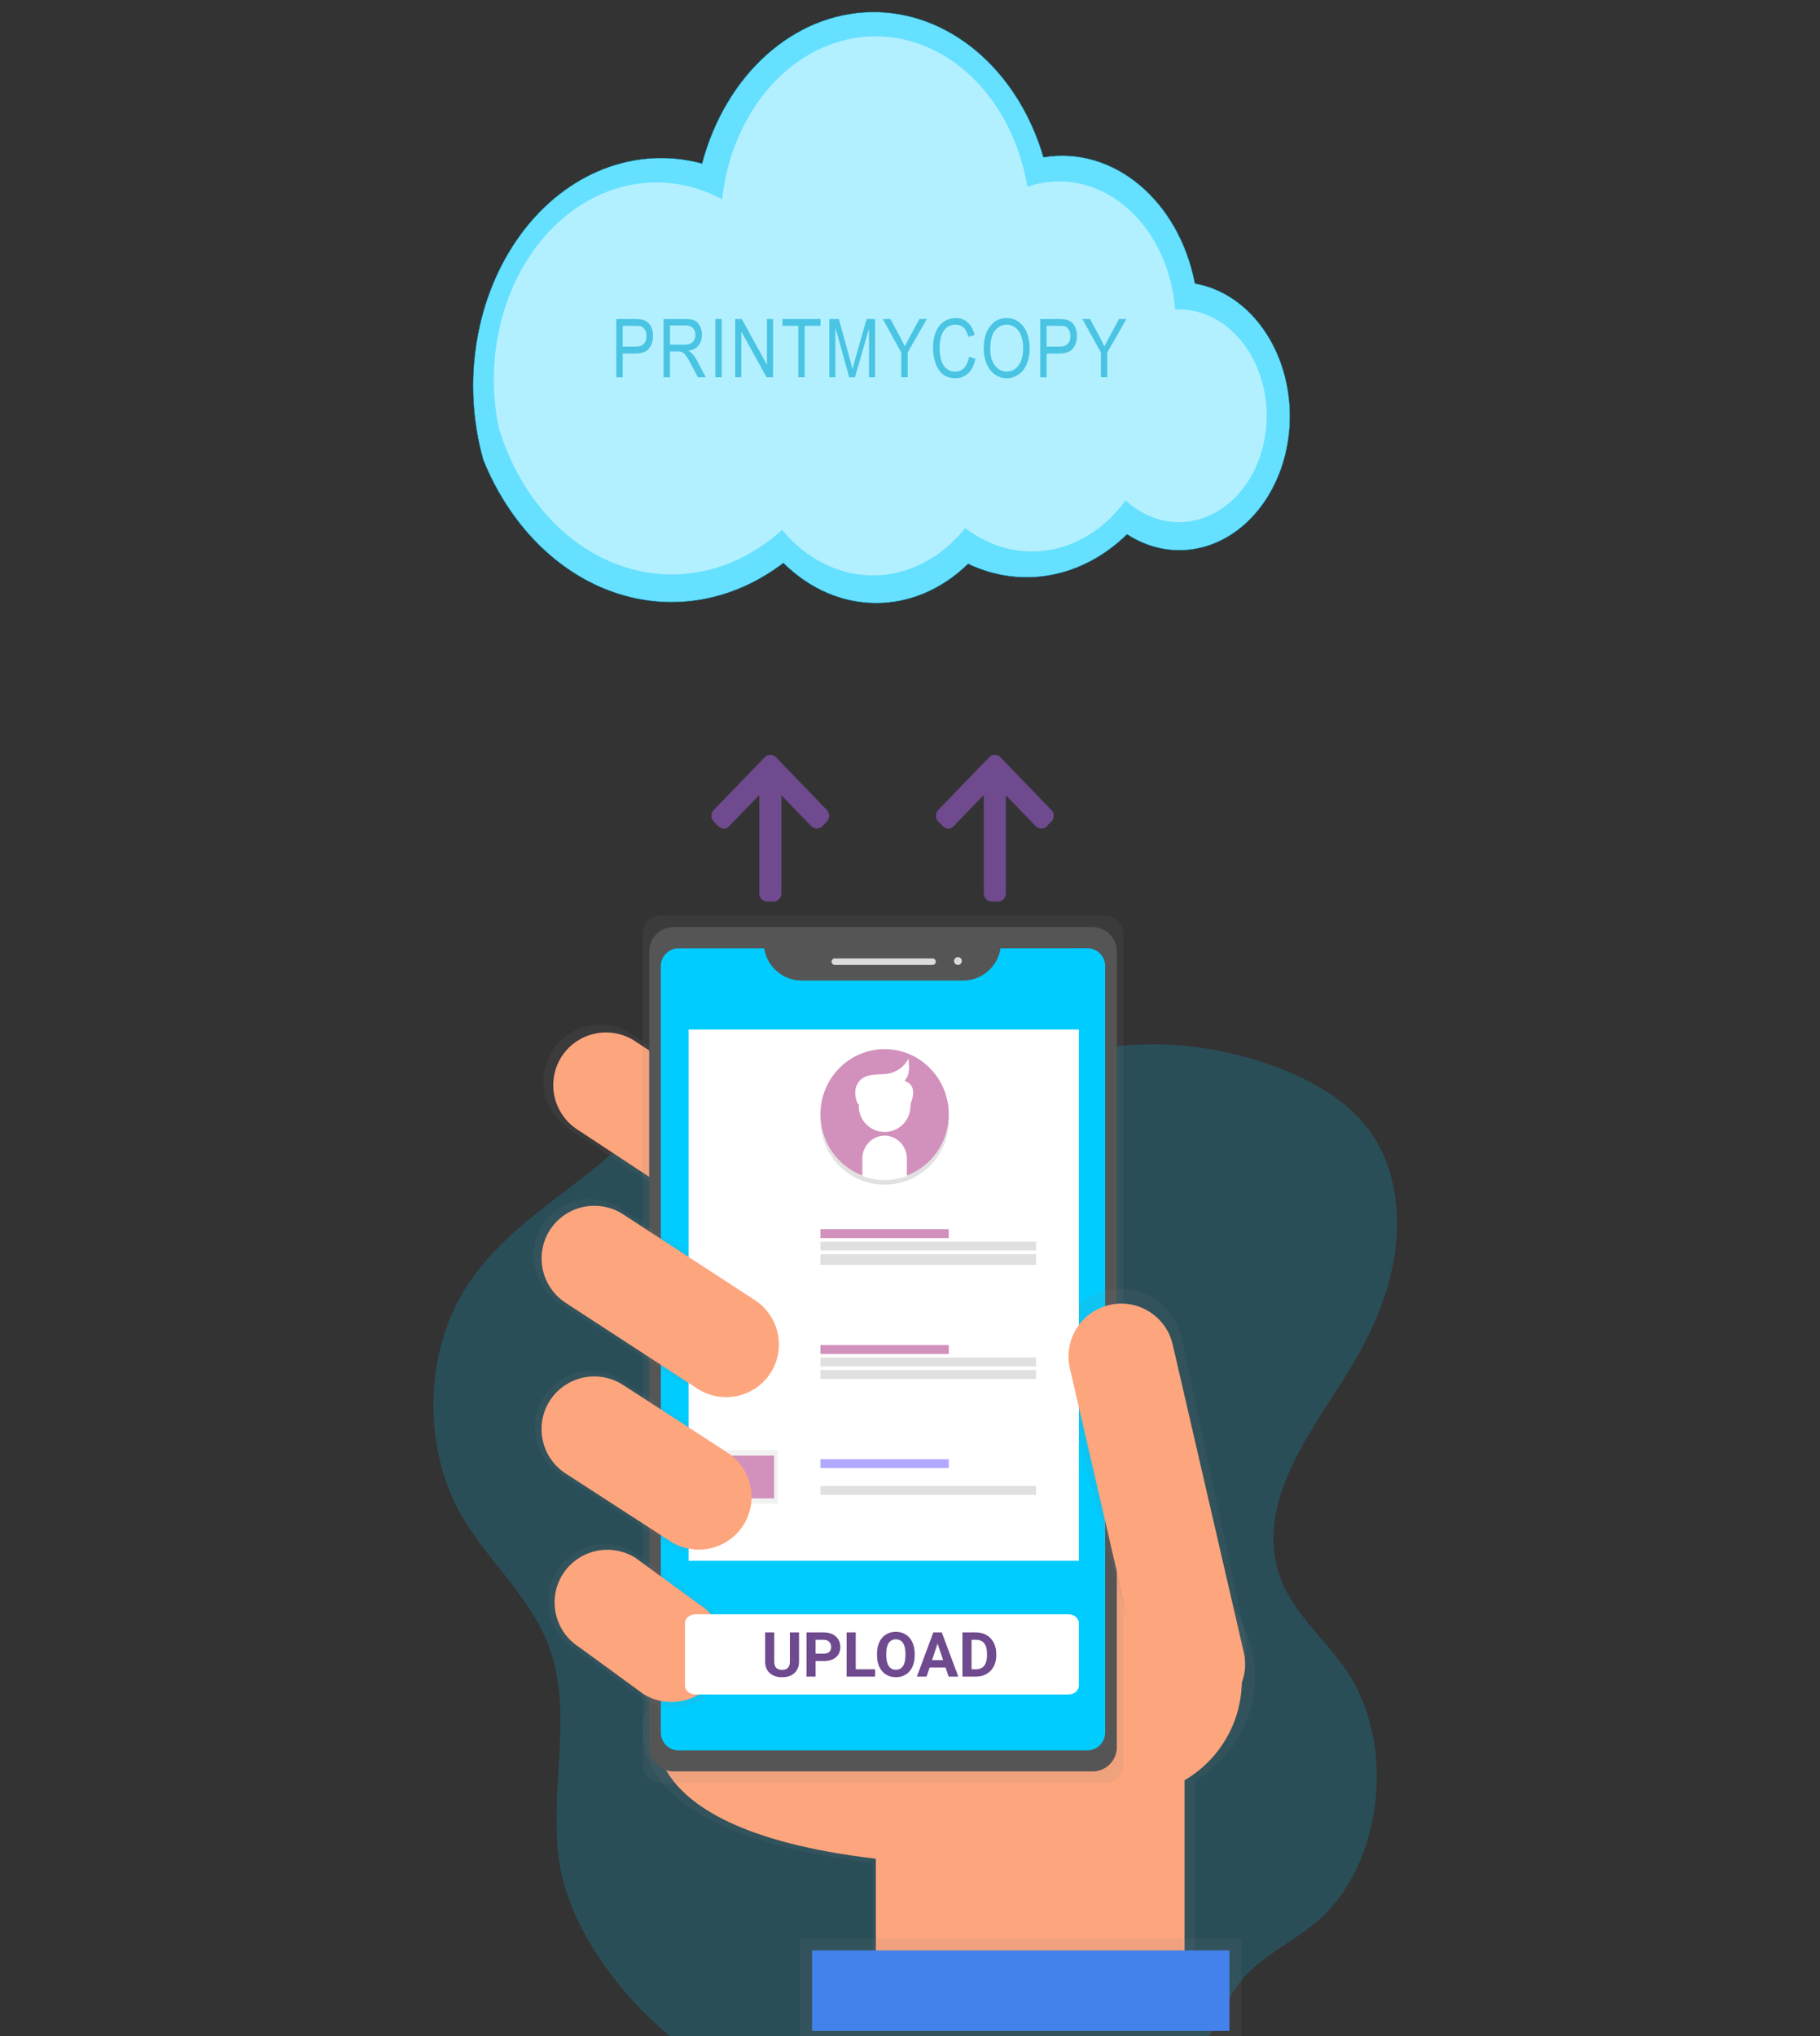 <svg width="1054" height="1179" viewBox="0 0 1054 1179" fill="none" xmlns="http://www.w3.org/2000/svg">
                    <rect x="0" y="0" width="1054" height="1179" fill="#333333" stroke="none"/>
                    <g id="Frame 1" clip-path="url(#clip0)">
                        <path id="Vector" opacity="0.18" d="M324.379 1080.9C317.156 1040.03 331.947 995.711 319.113 956.733C308.527 924.663 281.614 903.881 265.817 874.808C245.587 837.567 246.116 786.663 267.136 750.009C289.367 711.294 329.05 691.899 360.277 662.588C380.637 643.456 397.624 619.777 418.665 601.681C439.707 583.585 466.976 571.296 492.191 579.701C508.41 585.096 521.699 598.272 537.215 605.777C572.238 622.737 611.931 608.837 649.808 605.44C682.873 602.501 716.098 607.83 747.219 621.063C766.931 629.456 786.437 641.82 797.92 662.139C809.997 683.519 811.457 711.256 805.878 735.959C800.298 760.662 788.383 782.804 775.127 803.26C754.583 834.957 729.065 871.948 740.126 909.414C747.133 933.142 767.028 948.129 780.263 967.961C808.927 1011 800.385 1080.53 762.541 1112.67C747.176 1125.7 727.94 1133.29 715.96 1150.42C709.331 1159.9 705.461 1171.65 698.659 1181C681.1 1205.35 649.873 1207.23 622.452 1206.98C589.17 1206.68 555.896 1206.08 522.629 1205.18C493.337 1204.4 452.898 1211.1 424.947 1200.95C383.567 1185.89 333.169 1130.46 324.379 1080.9Z" fill="#00CCFF"/>
                        <g id="mobile-hand">
                            <path id="Vector_2" d="M726.695 970.533C726.695 953.075 720.182 936.245 708.43 923.336C696.678 910.426 680.532 902.366 663.151 900.732C645.769 899.098 628.404 904.007 614.451 914.5C600.499 924.993 590.963 940.314 587.709 957.465L372.237 951.623L374.601 988.648C374.601 988.648 343.883 1059.54 505.35 1078.45V1150.14H692.034V1030.99C702.583 1024.81 711.333 1015.98 717.413 1005.38C723.494 994.77 726.694 982.758 726.695 970.533Z" fill="url(#paint0_linear)"/>
                            <path id="Vector_3" d="M382.002 990.145C382.002 990.145 352.584 1058.03 507.228 1076.15V1144.8H686.006V963.008L379.731 954.751L382.002 990.145Z" fill="#FDA57D"/>
                            <path id="Vector_4" d="M471.349 706.857C466.692 714.218 459.31 719.435 450.817 721.37C442.324 723.304 433.411 721.797 426.025 717.179L330.031 653.926C322.67 649.268 317.452 641.887 315.518 633.394C313.584 624.901 315.091 615.988 319.709 608.602C324.366 601.242 331.748 596.024 340.241 594.09C348.734 592.156 357.647 593.662 365.032 598.28L461.027 661.533C468.388 666.191 473.605 673.573 475.539 682.066C477.474 690.559 475.967 699.472 471.349 706.857Z" fill="url(#paint1_linear)"/>
                            <path id="Vector_5" d="M466.013 703.399C461.679 710.238 454.815 715.083 446.921 716.878C439.026 718.673 430.742 717.271 423.878 712.978L334.644 654.143C327.806 649.809 322.961 642.945 321.166 635.051C319.371 627.156 320.773 618.873 325.066 612.008C329.399 605.17 336.263 600.324 344.157 598.53C352.052 596.735 360.336 598.137 367.2 602.43L456.434 661.265C463.272 665.599 468.118 672.462 469.912 680.357C471.707 688.251 470.305 696.535 466.013 703.399Z" fill="#FDA57D"/>
                            <path id="Vector_6" d="M652.057 1039.95C689.134 1039.95 719.191 1009.89 719.191 972.814C719.191 935.737 689.134 905.68 652.057 905.68C614.979 905.68 584.922 935.737 584.922 972.814C584.922 1009.89 614.979 1039.95 652.057 1039.95Z" fill="#FDA57D"/>
                            <path id="Vector_7" d="M639.959 530H382.766C376.928 530 372.196 534.732 372.196 540.57V1021.83C372.196 1027.67 376.928 1032.4 382.766 1032.4H639.959C645.797 1032.4 650.529 1027.67 650.529 1021.83V540.57C650.529 534.732 645.797 530 639.959 530Z" fill="url(#paint2_linear)"/>
                            <path id="Vector_8" d="M632.703 536.792H390.043C382.267 536.792 375.963 543.095 375.963 550.871V1011.54C375.963 1019.32 382.267 1025.62 390.043 1025.62H632.703C640.478 1025.62 646.782 1019.32 646.782 1011.54V550.871C646.782 543.095 640.478 536.792 632.703 536.792Z" fill="#555555"/>
                            <path id="Vector_9" d="M579.41 549.054C578.626 554.244 576.008 558.981 572.031 562.406C568.055 565.832 562.983 567.719 557.734 567.727H464.237C458.989 567.719 453.917 565.832 449.94 562.406C445.964 558.981 443.346 554.244 442.561 549.054H393.015C390.278 549.054 387.652 550.142 385.717 552.078C383.781 554.013 382.693 556.639 382.693 559.376V1003.12C382.693 1005.86 383.781 1008.48 385.717 1010.42C387.652 1012.35 390.278 1013.44 393.015 1013.44H629.699C632.437 1013.44 635.062 1012.35 636.998 1010.42C638.934 1008.48 640.021 1005.86 640.021 1003.12V559.335C640.021 556.598 638.934 553.972 636.998 552.036C635.062 550.101 632.437 549.013 629.699 549.013L579.41 549.054Z" fill="#00CCFF"/>
                            <path id="Vector_10" d="M540.042 554.897H483.467C482.424 554.897 481.578 555.74 481.578 556.78C481.578 557.821 482.424 558.664 483.467 558.664H540.042C541.085 558.664 541.931 557.821 541.931 556.78C541.931 555.74 541.085 554.897 540.042 554.897Z" fill="#DBDBDB"/>
                            <path id="Vector_11" d="M554.751 558.664C555.999 558.664 557.012 557.652 557.012 556.404C557.012 555.155 555.999 554.143 554.751 554.143C553.503 554.143 552.49 555.155 552.49 556.404C552.49 557.652 553.503 558.664 554.751 558.664Z" fill="#DBDBDB"/>
                            <path id="Vector_12" d="M695.461 984.653C675.983 989.154 662.606 976.458 658.095 956.97L613.349 790.744C611.205 781.352 612.866 771.494 617.968 763.322C623.07 755.151 631.199 749.331 640.579 747.134C649.975 744.997 659.835 746.668 668.003 751.78C676.171 756.892 681.983 765.03 684.168 774.415L720.698 944.903C725.209 964.34 714.938 980.153 695.461 984.653Z" fill="url(#paint3_linear)"/>
                            <path id="Vector_13" d="M718.912 1122.34H463.381V1181.91H718.912V1122.34Z" fill="url(#paint4_linear)"/>
                            <path id="Vector_14" d="M712.007 1129.24H470.286V1175.86H712.007V1129.24Z" fill="#4482EB"/>
                            <path id="Vector_15" d="M434.076 885.191C429.471 892.458 422.177 897.607 413.787 899.514C405.397 901.421 396.594 899.931 389.3 895.368L324.931 853.719C317.664 849.113 312.515 841.819 310.608 833.429C308.701 825.04 310.191 816.236 314.754 808.942C319.359 801.675 326.654 796.525 335.043 794.618C343.433 792.711 352.237 794.202 359.531 798.764L423.899 840.414C431.166 845.019 436.316 852.313 438.223 860.703C440.129 869.093 438.639 877.896 434.076 885.191Z" fill="url(#paint5_linear)"/>
                            <path id="Vector_16" d="M417.933 973.361C413.287 980.695 405.927 985.892 397.462 987.816C388.996 989.74 380.113 988.236 372.753 983.632L332.879 954.544C325.546 949.898 320.349 942.539 318.425 934.073C316.5 925.608 318.005 916.725 322.609 909.365C327.255 902.031 334.615 896.835 343.08 894.91C351.546 892.986 360.429 894.49 367.788 899.094L407.662 928.213C414.987 932.859 420.178 940.212 422.102 948.67C424.026 957.128 422.527 966.004 417.933 973.361Z" fill="url(#paint6_linear)"/>
                            <path id="Vector_17" d="M450.736 797.464C446.111 804.767 438.784 809.942 430.355 811.858C421.926 813.775 413.081 812.278 405.753 807.693L324.209 754.576C316.906 749.951 311.731 742.623 309.814 734.195C307.898 725.766 309.395 716.921 313.98 709.593C318.605 702.29 325.932 697.115 334.361 695.198C342.79 693.281 351.635 694.779 358.963 699.364L440.507 752.481C447.81 757.106 452.985 764.433 454.902 772.862C456.818 781.291 455.321 790.136 450.736 797.464Z" fill="url(#paint7_linear)"/>
                            <g id="Group 1">
                                <path id="Vector_18" d="M624.806 596.061H398.754V903.657H624.806V596.061Z" fill="white"/>
                                <path id="Vector_19" d="M475.141 649.174C475.387 669.685 492.225 686.113 512.745 685.859C533.264 685.605 549.709 668.782 549.453 648.266C549.373 640.642 546.931 633.226 542.459 627.026C537.987 620.826 531.701 616.141 524.455 613.608L524.568 623.175C524.619 626.501 523.339 629.712 521.009 632.103C518.68 634.495 515.489 635.873 512.138 635.935C508.792 635.953 505.574 634.657 503.188 632.329C500.802 630 499.442 626.829 499.404 623.509L499.291 613.942C492.11 616.647 485.941 621.478 481.621 627.781C477.301 634.083 475.038 641.552 475.141 649.174Z" fill="url(#paint8_linear)"/>
                                <path id="Vector_20" d="M549.456 645.172C549.456 624.324 532.822 607.415 512.297 607.415C491.772 607.415 475.137 624.315 475.137 645.172C475.124 652.921 477.475 660.487 481.872 666.842C486.269 673.197 492.498 678.034 499.714 680.697V670.975C499.712 667.601 501.034 664.362 503.391 661.968C505.749 659.573 508.951 658.217 512.297 658.195C515.643 658.217 518.844 659.573 521.202 661.968C523.559 664.362 524.881 667.601 524.879 670.975V680.701C532.096 678.039 538.326 673.201 542.723 666.845C547.119 660.489 549.47 652.922 549.456 645.172Z" fill="#D291BC"/>
                                <path id="Vector_21" d="M512.297 654.896C520.278 654.896 526.747 648.426 526.747 640.446C526.747 632.465 520.278 625.995 512.297 625.995C504.316 625.995 497.846 632.465 497.846 640.446C497.846 648.426 504.316 654.896 512.297 654.896Z" fill="white" stroke="white" stroke-miterlimit="10"/>
                                <path id="Vector_22" d="M512.297 657.993C509.003 658.014 505.851 659.373 503.53 661.772C501.209 664.171 499.908 667.416 499.91 670.797V680.541C507.915 683.507 516.678 683.507 524.683 680.541V670.797C524.685 667.416 523.384 664.171 521.063 661.772C518.742 659.373 515.591 658.014 512.297 657.993Z" fill="white" stroke="white" stroke-miterlimit="10"/>
                                <g id="Vector_23">
                                    <path d="M497.332 639.04C496.182 636.814 495.655 634.322 495.807 631.825C495.97 629.321 497.108 626.979 498.981 625.293C501.066 623.515 503.893 622.888 506.625 622.671C509.357 622.454 512.127 622.586 514.816 622.054C517.042 621.6 519.155 620.712 521.031 619.439C522.908 618.166 524.509 616.535 525.743 614.64C525.914 616.739 526.085 618.885 525.682 620.941C525.278 622.997 524.213 625.043 522.418 626.128C524.594 625.124 524.356 627.481 523.886 628.891C524.964 630.193 527.582 630.41 527.715 632.093C527.848 633.777 527.824 635.517 527.169 637.068C526.513 638.62 527.216 641.36 525.534 641.478" fill="white"/>
                                    <path d="M497.332 639.04C496.182 636.814 495.655 634.322 495.807 631.825C495.97 629.321 497.108 626.979 498.981 625.293C501.066 623.515 503.893 622.888 506.625 622.671C509.357 622.454 512.127 622.586 514.816 622.054C517.042 621.6 519.155 620.712 521.031 619.439C522.908 618.166 524.509 616.535 525.743 614.64C525.914 616.739 526.085 618.885 525.682 620.941C525.278 622.997 524.213 625.043 522.418 626.128C524.594 625.124 524.356 627.481 523.886 628.891C524.964 630.193 527.582 630.41 527.715 632.093C527.848 633.777 527.824 635.517 527.169 637.068C526.513 638.62 527.216 641.36 525.534 641.478" stroke="white" stroke-miterlimit="10"/>
                                </g>
                                <path id="Vector_24" d="M523.651 625.995C523.651 625.995 533.137 626.855 526.388 641.478L523.651 625.995Z" fill="white"/>
                                <path id="Vector_25" d="M450.365 839.66H420.431V870.626H450.365V839.66Z" fill="url(#paint9_linear)"/>
                                <path id="Vector_26" d="M448.3 842.757H422.495V867.53H448.3V842.757Z" fill="#D291BC"/>
                                <path id="Vector_27" d="M549.456 711.667H475.137V716.828H549.456V711.667Z" fill="#D291BC"/>
                                <path id="Vector_28" d="M600.034 718.893H475.137V724.054H600.034V718.893Z" fill="#E0E0E0"/>
                                <path id="Vector_29" d="M600.034 726.118H475.137V732.311H600.034V726.118Z" fill="#E0E0E0"/>
                                <path id="Vector_30" d="M549.456 778.76H475.137V783.921H549.456V778.76Z" fill="#D291BC"/>
                                <path id="Vector_31" d="M600.034 785.986H475.137V791.147H600.034V785.986Z" fill="#E0E0E0"/>
                                <path id="Vector_32" d="M600.034 793.211H475.137V798.372H600.034V793.211Z" fill="#E0E0E0"/>
                                <path id="Vector_33" d="M549.456 844.821H475.137V849.982H549.456V844.821Z" fill="#B1A9FF"/>
                                <path id="Vector_34" d="M600.034 860.304H475.137V865.465H600.034V860.304Z" fill="#E0E0E0"/>
                            </g>
                            <path id="Vector_35" d="M430.557 882.94C426.223 889.779 419.359 894.624 411.465 896.419C403.57 898.214 395.286 896.812 388.422 892.519L327.853 853.296C321.014 848.962 316.169 842.098 314.374 834.204C312.579 826.309 313.981 818.025 318.274 811.161C322.613 804.314 329.488 799.464 337.395 797.675C345.302 795.886 353.595 797.302 360.46 801.613L421.029 840.837C427.851 845.179 432.679 852.04 434.464 859.927C436.249 867.813 434.844 876.085 430.557 882.94Z" fill="#FDA57D"/>
                            <path id="Vector_36" d="M446.401 794.677C442.067 801.515 435.204 806.361 427.309 808.156C419.415 809.95 411.131 808.548 404.266 804.256L327.884 754.504C321.045 750.17 316.2 743.306 314.405 735.412C312.61 727.517 314.012 719.234 318.305 712.369C322.639 705.525 329.506 700.676 337.406 698.881C345.305 697.086 353.594 698.491 360.46 702.79L436.843 752.543C443.678 756.88 448.519 763.745 450.31 771.639C452.101 779.533 450.695 787.815 446.401 794.677Z" fill="#FDA57D"/>
                            <path id="Vector_37" d="M679.128 778.438C675.329 761.997 658.922 751.749 642.481 755.547C626.04 759.346 615.791 775.753 619.59 792.194L660.759 970.375C664.558 986.816 680.965 997.064 697.406 993.266C713.847 989.467 724.096 973.06 720.297 956.619L679.128 778.438Z" fill="#FDA57D"/>
                            <path id="Vector_38" d="M414.712 971.194C410.379 978.032 403.515 982.878 395.621 984.672C387.726 986.467 379.442 985.065 372.578 980.772L335.419 953.657C328.58 949.323 323.735 942.459 321.94 934.565C320.145 926.67 321.547 918.386 325.84 911.522C330.174 904.684 337.037 899.838 344.932 898.044C352.826 896.249 361.11 897.651 367.974 901.943L405.133 929.059C411.972 933.393 416.817 940.257 418.612 948.151C420.407 956.046 419.005 964.329 414.712 971.194Z" fill="#FDA57D"/>
                            <g id="upload-button">
                                <path id="Vector_39" d="M402.725 934.623C401.125 934.624 399.591 935.169 398.46 936.136C397.328 937.104 396.692 938.415 396.69 939.784V975.911C396.692 977.279 397.328 978.591 398.46 979.558C399.591 980.526 401.125 981.07 402.725 981.072H618.772C620.372 981.07 621.905 980.526 623.037 979.558C624.168 978.591 624.805 977.279 624.806 975.911V939.784C624.805 938.415 624.168 937.104 623.037 936.136C621.905 935.169 620.372 934.624 618.772 934.623H402.725Z" fill="white"/>
                                <path id="UPLOAD" d="M462.731 945.126V961.983C462.731 964.784 461.852 966.999 460.094 968.628C458.348 970.256 455.958 971.071 452.922 971.071C449.934 971.071 447.561 970.28 445.803 968.698C444.045 967.116 443.149 964.942 443.114 962.176V945.126H448.387V962.018C448.387 963.694 448.786 964.919 449.583 965.692C450.391 966.454 451.504 966.835 452.922 966.835C455.887 966.835 457.393 965.276 457.44 962.159V945.126H462.731ZM472.329 961.702V970.719H467.055V945.126H477.04C478.961 945.126 480.649 945.477 482.102 946.18C483.567 946.883 484.692 947.885 485.477 949.186C486.262 950.475 486.655 951.946 486.655 953.598C486.655 956.106 485.793 958.087 484.071 959.54C482.36 960.981 479.987 961.702 476.952 961.702H472.329ZM472.329 957.43H477.04C478.434 957.43 479.495 957.102 480.221 956.446C480.959 955.79 481.329 954.852 481.329 953.633C481.329 952.38 480.959 951.366 480.221 950.592C479.483 949.819 478.463 949.421 477.163 949.397H472.329V957.43ZM495.567 966.483H506.764V970.719H490.293V945.126H495.567V966.483ZM529.704 958.503C529.704 961.022 529.258 963.231 528.368 965.13C527.477 967.028 526.2 968.493 524.536 969.524C522.883 970.555 520.985 971.071 518.84 971.071C516.719 971.071 514.827 970.561 513.163 969.542C511.499 968.522 510.209 967.069 509.295 965.182C508.381 963.284 507.918 961.104 507.907 958.643V957.378C507.907 954.858 508.358 952.643 509.26 950.733C510.174 948.811 511.458 947.34 513.11 946.321C514.774 945.29 516.672 944.774 518.805 944.774C520.938 944.774 522.831 945.29 524.483 946.321C526.147 947.34 527.43 948.811 528.333 950.733C529.247 952.643 529.704 954.852 529.704 957.36V958.503ZM524.36 957.342C524.36 954.659 523.879 952.62 522.918 951.225C521.958 949.831 520.586 949.133 518.805 949.133C517.036 949.133 515.67 949.825 514.709 951.208C513.749 952.579 513.262 954.594 513.251 957.255V958.503C513.251 961.116 513.731 963.143 514.692 964.585C515.653 966.026 517.036 966.747 518.84 966.747C520.61 966.747 521.969 966.055 522.918 964.672C523.868 963.278 524.348 961.251 524.36 958.59V957.342ZM547.598 965.446H538.352L536.594 970.719H530.987L540.514 945.126H545.401L554.981 970.719H549.374L547.598 965.446ZM539.776 961.174H546.174L542.958 951.594L539.776 961.174ZM557.372 970.719V945.126H565.247C567.497 945.126 569.506 945.635 571.276 946.655C573.057 947.663 574.446 949.104 575.442 950.979C576.438 952.842 576.936 954.964 576.936 957.342V958.52C576.936 960.899 576.444 963.014 575.459 964.866C574.487 966.717 573.11 968.153 571.329 969.172C569.547 970.192 567.538 970.708 565.299 970.719H557.372ZM562.645 949.397V966.483H565.194C567.256 966.483 568.833 965.809 569.922 964.462C571.012 963.114 571.569 961.186 571.592 958.678V957.325C571.592 954.723 571.053 952.755 569.975 951.419C568.897 950.071 567.321 949.397 565.247 949.397H562.645Z" fill="#6F4A8E"/>
                            </g>
                        </g>
                        <g id="up-arrow">
                            <g id="Group">
                                <path id="Vector_40" d="M452.551 517.222L452.523 517.355V460.477L469.839 478.357C470.684 479.233 471.83 479.713 473.032 479.713C474.233 479.713 475.371 479.233 476.218 478.357L478.908 475.575C479.753 474.7 480.221 473.534 480.221 472.291C480.221 471.047 479.757 469.881 478.911 469.006L449.297 438.355C448.448 437.477 447.317 436.997 446.115 437C444.905 436.997 443.774 437.477 442.927 438.355L413.309 469.006C412.465 469.881 412 471.046 412 472.291C412 473.534 412.465 474.7 413.309 475.575L415.999 478.357C416.843 479.233 417.97 479.713 419.172 479.713C420.374 479.713 421.442 479.233 422.286 478.357L439.699 460.275V517.286C439.699 519.847 441.832 522 444.306 522H448.111C450.585 522 452.551 519.784 452.551 517.222Z" fill="#6F4A8E"/>
                            </g>
                            <g id="Group_2">
                                <path id="Vector_41" d="M582.551 517.222L582.523 517.355V460.477L599.839 478.357C600.684 479.233 601.83 479.713 603.032 479.713C604.233 479.713 605.371 479.233 606.218 478.357L608.908 475.575C609.753 474.7 610.221 473.534 610.221 472.291C610.221 471.047 609.757 469.881 608.911 469.006L579.297 438.355C578.448 437.477 577.317 436.997 576.115 437C574.905 436.997 573.774 437.477 572.927 438.355L543.309 469.006C542.465 469.881 542 471.046 542 472.291C542 473.534 542.465 474.7 543.309 475.575L545.999 478.357C546.843 479.233 547.97 479.713 549.172 479.713C550.374 479.713 551.442 479.233 552.286 478.357L569.699 460.275V517.286C569.699 519.847 571.832 522 574.306 522H578.111C580.585 522 582.551 519.784 582.551 517.222Z" fill="#6F4A8E"/>
                            </g>
                        </g>
                        <g id="cloud">
                            <path id="Vector_42" fill-rule="evenodd" clip-rule="evenodd" d="M560.685 326.476C591.653 341.205 626.785 334.663 652.694 309.356C675.242 324.009 702.786 321.019 722.804 301.73C742.822 282.441 751.459 250.592 744.765 220.687C738.072 190.782 717.345 168.54 692.021 164.166C682.737 116.019 644.737 84.32 604.299 91.048C589.278 39.985 549.088 6.192 504.363 7.015C459.639 7.837 420.312 43.088 406.586 94.674C368.123 84.282 327.994 99.87 301.715 135.495C275.435 171.119 267.107 221.135 279.908 266.33C295.083 303.786 322.689 331.672 355.816 343.036C388.943 354.4 424.507 348.195 453.655 325.953C484.746 356.718 529.347 356.942 560.624 326.476H560.685Z" fill="#66E0FF" stroke="#007A99" stroke-width="0.2"/>
                            <path id="Vector_43" fill-rule="evenodd" clip-rule="evenodd" d="M288.976 248.162C279.969 205.809 291.752 160.989 319.265 132.691C346.779 104.431 385.211 97.702 418.214 115.383C423.982 62.75 460.286 22.902 504.055 21.107C547.823 19.313 586.255 56.096 594.953 108.131C614.231 101.515 634.959 105.589 651.491 119.346C668.024 133.065 678.665 155.008 680.547 179.193C702.971 178.035 723.359 194.819 730.731 220.5C738.103 246.181 730.7 274.703 712.533 290.627C694.365 306.552 669.69 306.178 651.892 289.656C628.389 321.916 589.031 328.719 559.02 305.73C545.109 323.075 526.078 332.943 506.152 333.13C486.196 333.317 467.041 323.822 452.914 306.776C425.987 331.224 391.102 338.85 358.839 327.299C326.575 315.748 300.697 286.441 289.007 248.162H288.976Z" fill="#B3F0FF"/>
                            <path id="Vector_44" d="M356.926 218.407V184.689H367.444C369.295 184.689 370.714 184.801 371.67 185.025C373.027 185.287 374.169 185.81 375.125 186.595C376.05 187.38 376.79 188.464 377.345 189.847C377.901 191.23 378.178 192.763 378.178 194.445C378.178 197.286 377.438 199.716 375.927 201.697C374.415 203.678 371.701 204.688 367.753 204.688H360.628V218.444H356.926V218.407ZM360.628 200.688H367.815C370.19 200.688 371.886 200.165 372.873 199.081C373.86 197.996 374.384 196.501 374.384 194.557C374.384 193.137 374.107 191.941 373.49 190.931C372.904 189.922 372.133 189.249 371.177 188.95C370.56 188.763 369.418 188.651 367.753 188.651H360.628V200.725V200.688Z" fill="#4AC4E3"/>
                            <path id="1" d="M384.285 218.407V184.689H396.623C399.091 184.689 401.003 184.988 402.268 185.586C403.563 186.184 404.581 187.268 405.352 188.801C406.123 190.333 406.494 192.015 406.494 193.884C406.494 196.277 405.846 198.295 404.581 199.94C403.317 201.585 401.343 202.632 398.659 203.08C399.646 203.641 400.386 204.202 400.88 204.762C401.959 205.959 402.977 207.454 403.933 209.248L408.745 218.444H404.149L400.479 211.416C399.399 209.398 398.536 207.828 397.826 206.744C397.117 205.66 396.5 204.912 395.945 204.501C395.39 204.09 394.834 203.791 394.279 203.604C393.878 203.492 393.2 203.454 392.243 203.454H387.987V218.444H384.285V218.407ZM387.987 199.566H395.883C397.579 199.566 398.875 199.342 399.831 198.931C400.787 198.52 401.497 197.847 401.99 196.912C402.484 195.978 402.731 194.969 402.731 193.884C402.731 192.277 402.268 190.969 401.312 189.959C400.355 188.913 398.844 188.427 396.808 188.427H388.018V199.604L387.987 199.566Z" fill="#4AC4E3"/>
                            <path id="2" d="M414.266 218.407V184.689H417.968V218.407H414.266Z" fill="#4AC4E3"/>
                            <path id="3" d="M425.771 218.407V184.689H429.565L444.155 211.155V184.689H447.702V218.407H443.908L429.319 191.941V218.407H425.771Z" fill="#4AC4E3"/>
                            <path id="4" d="M462.322 218.407V188.651H453.161V184.689H475.184V188.651H466.023V218.407H462.322Z" fill="#4AC4E3"/>
                            <path id="5" d="M480.274 218.407V184.689H485.795L492.365 208.575C492.981 210.781 493.413 212.463 493.691 213.585C493.999 212.351 494.493 210.557 495.171 208.164L501.865 184.726H506.8V218.444H503.253V190.221L495.141 218.444H491.809L483.79 189.698V218.444H480.243L480.274 218.407Z" fill="#4AC4E3"/>
                            <path id="6" d="M521.945 218.407V204.127L511.211 184.689H515.652L521.143 194.894C522.16 196.8 523.117 198.669 523.98 200.576C524.844 198.819 525.862 196.838 527.065 194.632L532.463 184.689H536.75L525.646 204.127V218.407H521.945Z" fill="#4AC4E3"/>
                            <path id="7" d="M561.21 206.594L564.911 207.715C564.14 211.379 562.752 214.182 560.747 216.089C558.742 217.995 556.305 218.967 553.406 218.967C550.414 218.967 547.977 218.22 546.096 216.762C544.214 215.304 542.796 213.136 541.808 210.332C540.821 207.529 540.328 204.501 540.328 201.286C540.328 197.772 540.883 194.707 541.994 192.09C543.104 189.473 544.677 187.492 546.713 186.146C548.748 184.801 551 184.128 553.437 184.128C556.213 184.128 558.557 184.988 560.439 186.707C562.351 188.427 563.646 190.819 564.418 193.959L560.809 195.006C560.161 192.539 559.236 190.782 558.002 189.66C556.768 188.539 555.226 187.978 553.375 187.978C551.247 187.978 549.458 188.614 548.039 189.847C546.62 191.081 545.602 192.763 545.016 194.856C544.43 196.95 544.153 199.118 544.153 201.323C544.153 204.202 544.492 206.706 545.171 208.837C545.849 210.968 546.929 212.575 548.378 213.622C549.828 214.668 551.401 215.192 553.098 215.192C555.164 215.192 556.891 214.482 558.31 213.024C559.729 211.566 560.685 209.435 561.21 206.594Z" fill="#4AC4E3"/>
                            <path id="8" d="M569.692 201.996C569.692 196.389 570.926 192.015 573.424 188.875C575.892 185.698 579.099 184.128 583.017 184.128C585.577 184.128 587.89 184.875 589.957 186.371C592.023 187.866 593.596 189.922 594.676 192.576C595.755 195.23 596.311 198.258 596.311 201.622C596.311 205.024 595.755 208.089 594.614 210.781C593.473 213.472 591.869 215.528 589.772 216.911C587.674 218.294 585.422 219.005 583.017 219.005C580.395 219.005 578.051 218.22 575.984 216.687C573.917 215.154 572.344 213.061 571.296 210.407C570.247 207.753 569.692 204.949 569.692 201.996ZM573.486 202.071C573.486 206.145 574.38 209.323 576.2 211.641C577.989 213.958 580.271 215.154 582.986 215.154C585.762 215.154 588.044 213.958 589.833 211.603C591.622 209.248 592.517 205.921 592.517 201.585C592.517 198.856 592.147 196.464 591.375 194.408C590.604 192.352 589.494 190.782 588.013 189.66C586.533 188.539 584.898 187.978 583.047 187.978C580.457 187.978 578.205 189.062 576.323 191.23C574.442 193.398 573.516 197.024 573.516 202.071H573.486Z" fill="#4AC4E3"/>
                            <path id="9" d="M602.418 218.407V184.689H612.936C614.786 184.689 616.205 184.801 617.161 185.025C618.519 185.287 619.66 185.81 620.616 186.595C621.541 187.38 622.282 188.464 622.837 189.847C623.392 191.23 623.67 192.763 623.67 194.445C623.67 197.286 622.929 199.716 621.418 201.697C619.907 203.678 617.192 204.688 613.244 204.688H606.119V218.444H602.418V218.407ZM606.119 200.688H613.306C615.681 200.688 617.377 200.165 618.364 199.081C619.351 197.996 619.876 196.501 619.876 194.557C619.876 193.137 619.598 191.941 618.981 190.931C618.395 189.922 617.624 189.249 616.668 188.95C616.051 188.763 614.91 188.651 613.244 188.651H606.119V200.725V200.688Z" fill="#4AC4E3"/>
                            <path id="10" d="M637.55 218.407V204.127L626.816 184.689H631.257L636.748 194.894C637.766 196.8 638.722 198.669 639.585 200.576C640.449 198.819 641.467 196.838 642.67 194.632L648.068 184.689H652.355L641.251 204.127V218.407H637.55Z" fill="#4AC4E3"/>
                        </g>
                    </g>
                    <defs>
                        <linearGradient id="paint0_linear" x1="140777" y1="197913" x2="140777" y2="137508" gradientUnits="userSpaceOnUse">
                            <stop stop-color="#808080" stop-opacity="0.25"/>
                            <stop offset="0.54" stop-color="#808080" stop-opacity="0.12"/>
                            <stop offset="1" stop-color="#808080" stop-opacity="0.1"/>
                        </linearGradient>
                        <linearGradient id="paint1_linear" x1="40243.2" y1="48863" x2="40243.2" y2="32760.2" gradientUnits="userSpaceOnUse">
                            <stop stop-color="#808080" stop-opacity="0.25"/>
                            <stop offset="0.54" stop-color="#808080" stop-opacity="0.12"/>
                            <stop offset="1" stop-color="#808080" stop-opacity="0.1"/>
                        </linearGradient>
                        <linearGradient id="paint2_linear" x1="100184" y1="339545" x2="100184" y2="95010.5" gradientUnits="userSpaceOnUse">
                            <stop stop-color="#808080" stop-opacity="0.25"/>
                            <stop offset="0.54" stop-color="#808080" stop-opacity="0.12"/>
                            <stop offset="1" stop-color="#808080" stop-opacity="0.1"/>
                        </linearGradient>
                        <linearGradient id="paint3_linear" x1="56369.3" y1="151422" x2="56369.3" y2="95922.7" gradientUnits="userSpaceOnUse">
                            <stop stop-color="#808080" stop-opacity="0.25"/>
                            <stop offset="0.54" stop-color="#808080" stop-opacity="0.12"/>
                            <stop offset="1" stop-color="#808080" stop-opacity="0.1"/>
                        </linearGradient>
                        <linearGradient id="paint4_linear" x1="111835" y1="49874" x2="111835" y2="46436.3" gradientUnits="userSpaceOnUse">
                            <stop stop-color="#808080" stop-opacity="0.25"/>
                            <stop offset="0.54" stop-color="#808080" stop-opacity="0.12"/>
                            <stop offset="1" stop-color="#808080" stop-opacity="0.1"/>
                            </linearGradient>
                        <linearGradient id="paint5_linear" x1="29584.1" y1="59057" x2="29584.1" y2="48064.6" gradientUnits="userSpaceOnUse">
                            <stop stop-color="#808080" stop-opacity="0.25"/>
                            <stop offset="0.54" stop-color="#808080" stop-opacity="0.12"/>
                            <stop offset="1" stop-color="#808080" stop-opacity="0.1"/>
                        </linearGradient>
                        <linearGradient id="paint6_linear" x1="23749.9" y1="60695" x2="23749.9" y2="52035" gradientUnits="userSpaceOnUse">
                            <stop stop-color="#808080" stop-opacity="0.25"/>
                            <stop offset="0.54" stop-color="#808080" stop-opacity="0.12"/>
                            <stop offset="1" stop-color="#808080" stop-opacity="0.1"/>
                        </linearGradient>
                        <linearGradient id="paint7_linear" x1="34668.4" y1="55352.3" x2="34668.4" y2="41795.1" gradientUnits="userSpaceOnUse">
                            <stop stop-color="#808080" stop-opacity="0.25"/>
                            <stop offset="0.54" stop-color="#808080" stop-opacity="0.12"/>
                            <stop offset="1" stop-color="#808080" stop-opacity="0.1"/>
                        </linearGradient>
                        <linearGradient id="paint8_linear" x1="514.665" y1="685.26" x2="510.934" y2="612.754" gradientUnits="userSpaceOnUse">
                            <stop stop-opacity="0.12"/>
                            <stop offset="0.55" stop-opacity="0.09"/>
                            <stop offset="1" stop-opacity="0.02"/>
                        </linearGradient>
                        <linearGradient id="paint9_linear" x1="11082" y1="20639.3" x2="11082" y2="18614.2" gradientUnits="userSpaceOnUse">
                            <stop stop-color="#808080" stop-opacity="0.25"/>
                            <stop offset="0.54" stop-color="#808080" stop-opacity="0.12"/>
                            <stop offset="1" stop-color="#808080" stop-opacity="0.1"/>
                        </linearGradient>
                        <clipPath id="clip0">
                            <rect width="1054" height="1179" fill="white"/>
                        </clipPath>
                    </defs>
                </svg>
